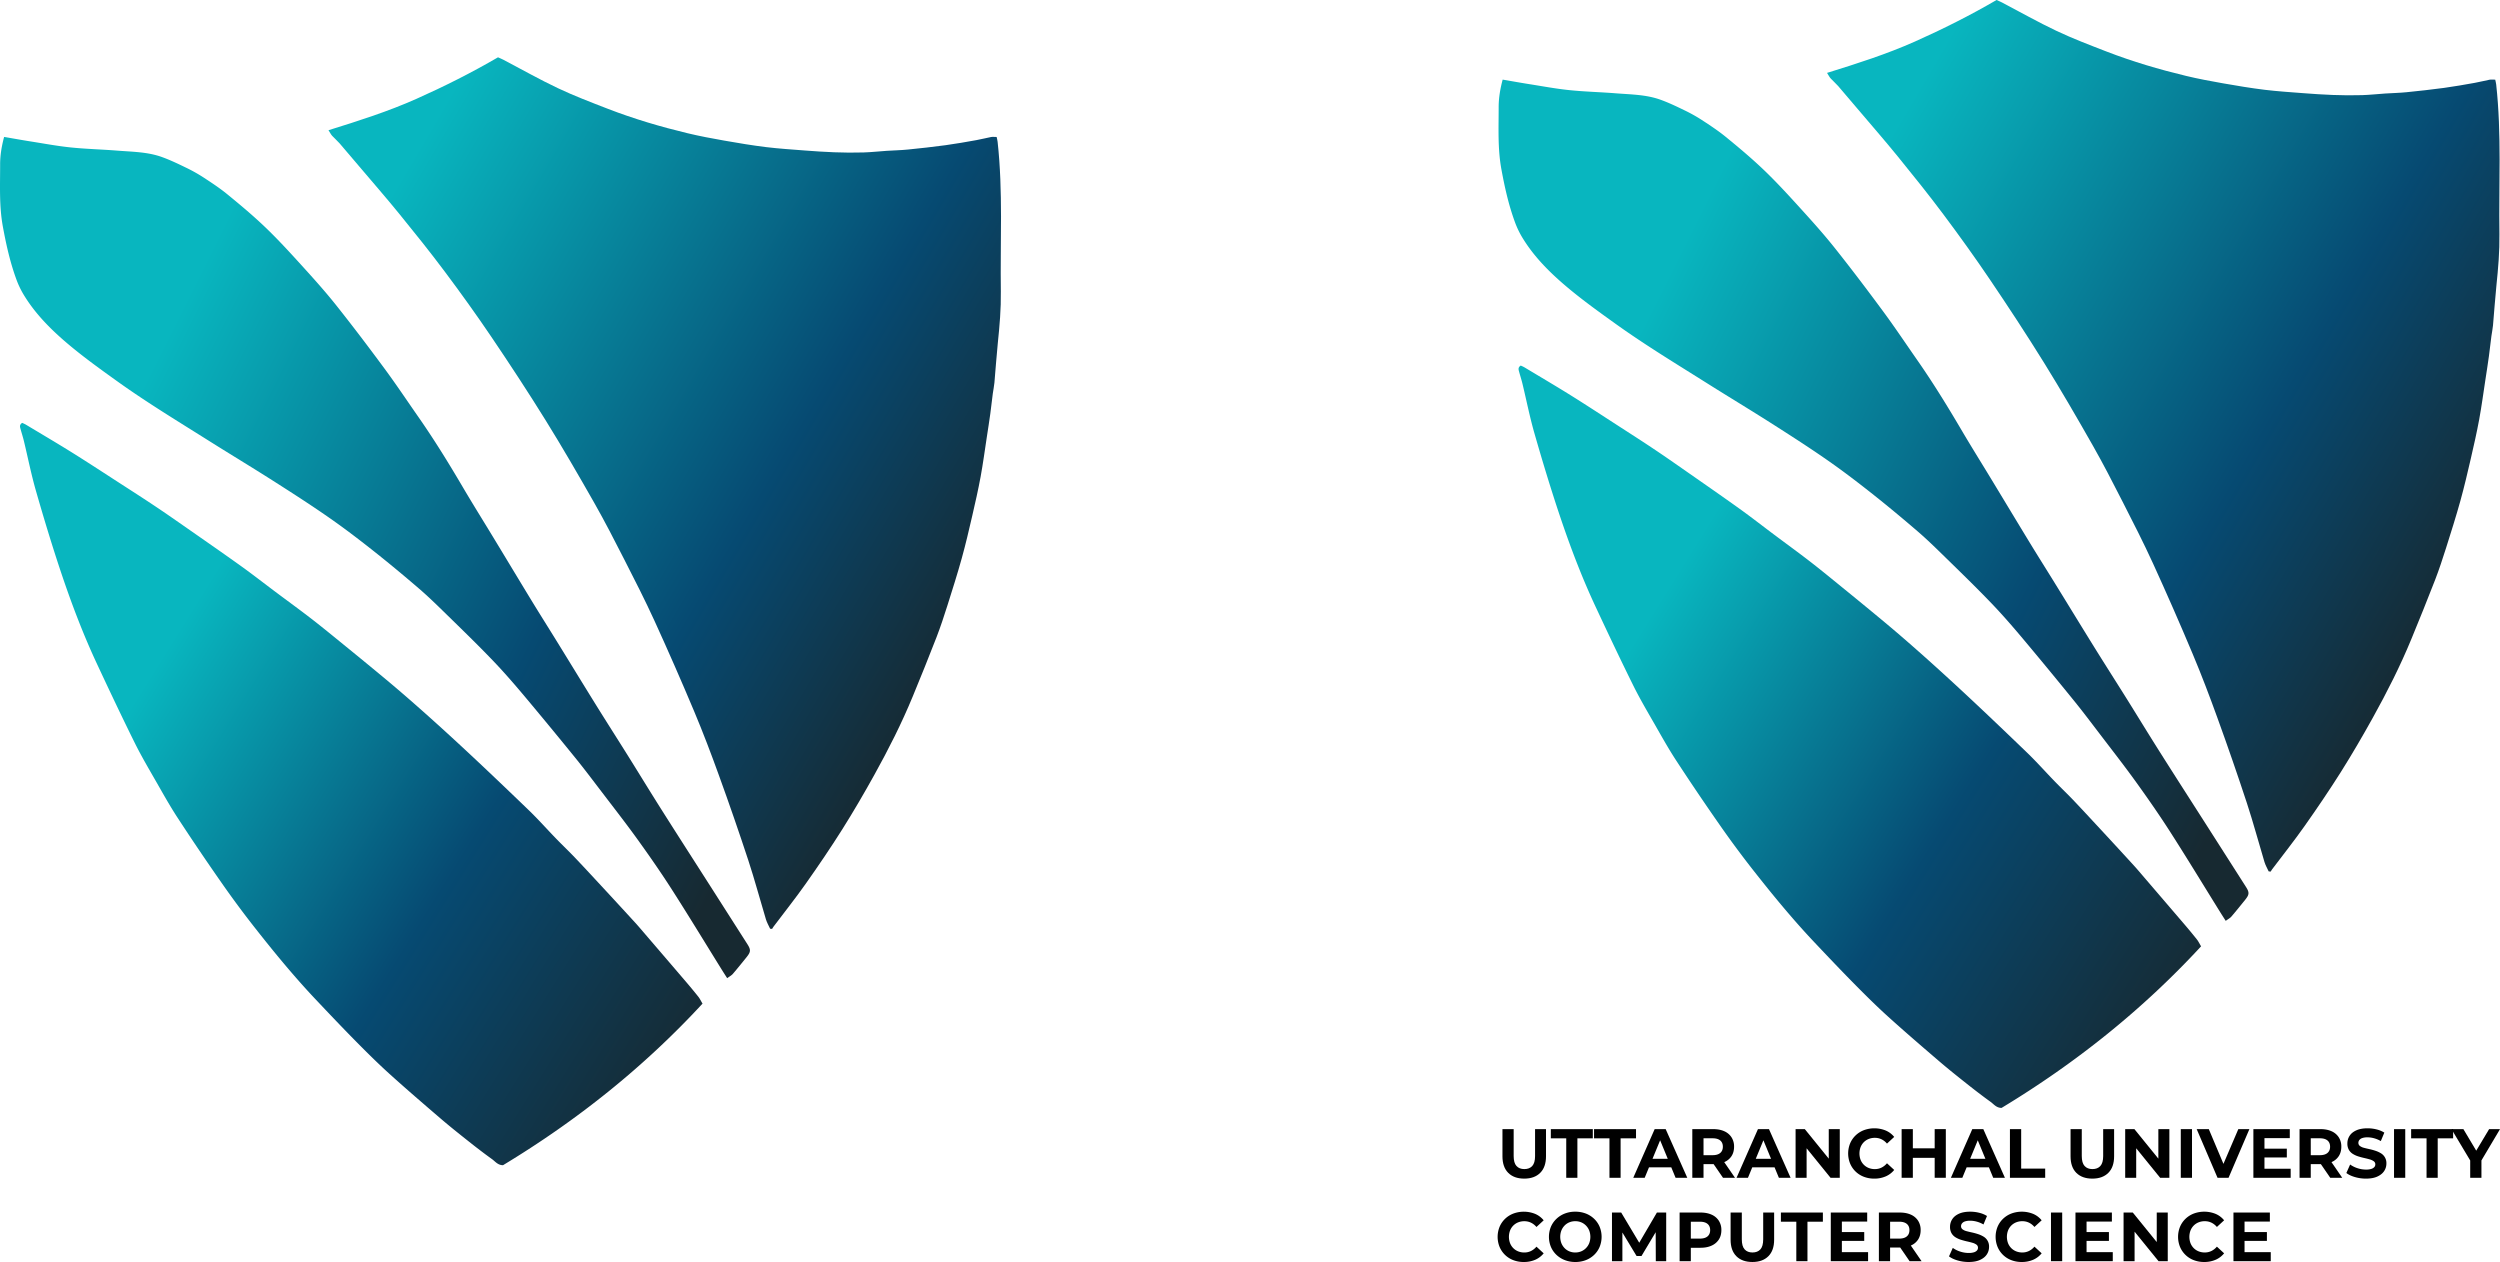 <svg id="Layer_1" data-name="Layer 1" xmlns="http://www.w3.org/2000/svg" xmlns:xlink="http://www.w3.org/1999/xlink" viewBox="0 0 4797.96 2422.04"><defs><style>.cls-1{fill:url(#linear-gradient);}.cls-2{fill:url(#linear-gradient-2);}.cls-3{fill:url(#linear-gradient-3);}.cls-4{fill:url(#linear-gradient-4);}.cls-5{fill:url(#linear-gradient-5);}.cls-6{fill:url(#linear-gradient-6);}</style><linearGradient id="linear-gradient" x1="3585.54" y1="223.42" x2="4788.52" y2="930.21" gradientUnits="userSpaceOnUse"><stop offset="0" stop-color="#08b6bf"/><stop offset="0.65" stop-color="#064a72"/><stop offset="1" stop-color="#172931"/></linearGradient><linearGradient id="linear-gradient-2" x1="3122.21" y1="1143.79" x2="4212.76" y2="1822.96" gradientUnits="userSpaceOnUse"><stop offset="0" stop-color="#08b6bf"/><stop offset="0.54" stop-color="#064a72"/><stop offset="1" stop-color="#172931"/></linearGradient><linearGradient id="linear-gradient-3" x1="3126.71" y1="567.23" x2="4389.26" y2="1197.45" gradientUnits="userSpaceOnUse"><stop offset="0" stop-color="#08b6bf"/><stop offset="0.63" stop-color="#064a72"/><stop offset="1" stop-color="#172931"/></linearGradient><linearGradient id="linear-gradient-4" x1="709.54" y1="333.42" x2="1912.52" y2="1040.21" xlink:href="#linear-gradient"/><linearGradient id="linear-gradient-5" x1="246.21" y1="1253.79" x2="1336.76" y2="1932.96" xlink:href="#linear-gradient-2"/><linearGradient id="linear-gradient-6" x1="250.71" y1="677.23" x2="1513.26" y2="1307.45" xlink:href="#linear-gradient-3"/></defs><path class="cls-1" d="M4354,1562.36c-2.71-5.93-6.14-11.67-8-17.83-11.39-37.73-21.5-75.83-33.81-113.28q-27-82.05-56.49-163.35c-14.82-41-30.3-81.88-47.24-122.15Q4171.6,1058,4132,971.28c-18.17-39.78-38.16-78.83-58.07-117.86-18.6-36.46-37.28-72.93-57.55-108.57-30.25-53.21-61-106.23-93.26-158.32-33.51-54-68.43-107.27-104.09-160-28.62-42.35-58.54-84-89.22-125-28.16-37.67-57.67-74.46-87.41-111-25.24-31.05-51.63-61.26-77.53-91.83-12.33-14.54-24.57-29.15-37.08-43.55-4.45-5.11-9.79-9.53-14.35-14.57-2.38-2.64-4-5.95-7-10.69,58.33-18.12,114.55-36.09,168.31-60S3781.05-80.48,3831.77-110c4,1.82,7.39,3.14,10.56,4.81,34.78,18.23,68.93,37.65,104.46,54.45,31.32,14.82,64,27.24,96.42,39.79,49.58,19.16,100.65,34.23,152.53,46.68,23.3,5.59,46.94,10,70.59,14.17,26.56,4.67,53.2,9.14,80,12.43,24.79,3,49.8,4.57,74.74,6.52,37.3,2.91,74.66,4.89,112.1,3.73,15-.46,29.92-2.15,44.9-3.14,13.31-.88,26.7-1.09,40-2.42,24.21-2.42,48.42-5.08,72.52-8.35,19.77-2.68,39.41-6.24,59.05-9.7,9.52-1.68,18.87-4.18,28.37-6,3.13-.59,6.48-.09,10.77-.09.69,3.32,1.54,6.26,1.87,9.24,10.55,95.66,4.82,191.62,6.2,287.45.47,33-2.38,65.68-5.77,98.43-2.64,25.47-4.26,51-6.55,76.53-.62,6.91-2.18,13.75-3.08,20.65-1.67,12.85-3,25.74-4.78,38.58-2,14.73-4.34,29.43-6.59,44.13-3.93,25.64-7.34,51.37-12,76.88-4.66,25.23-10.33,50.3-16.13,75.33-6.29,27.17-12.6,54.37-20.08,81.27-8.43,30.27-17.91,60.29-27.43,90.28-6.54,20.6-13.26,41.21-21.08,61.4-14.72,38-30.05,75.84-45.59,113.58-21.27,51.67-46.59,101.63-73.81,150.67-19.58,35.28-39.92,70.24-61.49,104.46-22.26,35.3-45.8,69.91-69.92,104.11-19.85,28.14-41.38,55.22-62.14,82.78-1,1.29-1.72,2.72-2.57,4.08Z" transform="translate(0 110)"/><path class="cls-2" d="M2918.56,591.59a74.9,74.9,0,0,1,7.17,3.44c29.88,18,60,35.66,89.51,54.09,30.68,19.14,60.87,39,91.22,58.59,22.35,14.44,44.77,28.8,66.87,43.58,21,14,41.7,28.48,62.4,42.92,34.39,24,68.88,47.88,102.94,72.3,22.33,16,43.94,32.92,65.92,49.37,23,17.25,46.38,34.15,69.13,51.74,20.94,16.19,41.32,33,61.84,49.68q31.91,25.93,63.6,52.12c15.84,13.1,31.63,26.25,47.18,39.65,84.1,72.44,164.31,148.67,244,225.42,18.47,17.79,35.44,37,53.27,55.37,12.2,12.58,25,24.69,37,37.39,19.19,20.21,38,40.7,57,61.14q28.71,31,57.23,62.21c6.76,7.41,13.21,15.09,19.73,22.7q38.53,44.9,77,89.84c8.4,9.83,16.68,19.76,24.7,29.87,2.91,3.67,4.9,8,8,13.17-112.28,121.65-240.62,224.08-382.9,310.11-10.16-.12-14.93-7.22-21.1-11.65-15.68-11.27-30.95-23.06-46-35-17.91-14.2-35.8-28.46-53.11-43.31-32.91-28.24-65.81-56.5-97.92-85.55-22.21-20.1-43.46-41.19-64.45-62.46-26-26.32-51.4-53.15-76.77-80-41.45-43.87-79.59-90.31-116.68-137.48q-33.49-42.61-64.44-87-42.87-61.32-83.74-123.89c-14.43-22-27.28-45-40.32-67.79-14.47-25.29-29.36-50.43-42.25-76.44-24.82-50.11-48.7-100.64-72.35-151.26-27.22-58.23-49.82-118.18-70.07-178.84-17-51-32.52-102.42-47.31-154-9-31.41-15.32-63.51-23-95.26-1.93-8-4.53-15.86-6.65-23.82C2914.11,598.78,2913.36,594.93,2918.56,591.59Z" transform="translate(0 110)"/><path class="cls-3" d="M2883.89,42.79c17.87,3.05,34.55,6.08,51.28,8.72,25.67,4.06,51.27,8.85,77.11,11.5,29.48,3,59.22,3.72,88.79,6.07,28.88,2.29,58.28,2.36,85.8,12.33,15.55,5.63,30.54,12.76,45.39,20a302.76,302.76,0,0,1,33.55,18.68c15.92,10.39,31.91,20.88,46.5,32.82,25,20.46,49.84,41.21,73,63.44,24.14,23.13,46.71,47.79,69.12,72.46,22.84,25.16,45.63,50.46,66.69,76.94,31.93,40.15,62.86,81,93.26,122.24,22.37,30.32,43.22,61.63,64.76,92.49,30.41,43.58,58.15,88.66,85,134.29,18.67,31.79,38.27,63.09,57.4,94.64,24.95,41.15,49.73,82.4,74.78,123.49,15.37,25.21,31.18,50.17,46.69,75.3,26,42.07,51.69,84.27,77.77,126.27,20,32.18,40.46,64.1,60.55,96.22,21.1,33.76,41.79,67.75,63.07,101.41,29,45.87,58.41,91.53,87.64,137.28q39.17,61.32,78.31,122.65c6.86,10.76,6.64,14.8-1.5,24.91-8.71,10.8-17.39,21.63-26.44,32.17-2.51,2.93-6.32,4.86-10.83,8.21-4.17-6.56-7.43-11.58-10.58-16.65-31.85-51.27-63.14-102.85-95.71-153.69-20.79-32.46-42.89-64.21-65.47-95.59-22.19-30.84-45.65-60.88-68.72-91.15-16.82-22-33.48-44.23-51-65.8q-48.49-59.81-98-118.87c-19.54-23.23-39.47-46.25-60.57-68.21-28.77-29.95-58.65-58.94-88.38-88-17.4-17-34.82-34.12-53.33-50-29.14-25.07-58.76-49.68-89-73.55-27.94-22.06-56.34-43.7-85.68-64-35-24.3-71-47.4-107.06-70.36-39.38-25.07-79.46-49.17-119-74.07-59.77-37.69-120.38-74.27-177.68-115.33-31.39-22.49-62.87-45.06-92.33-69.71-34.34-28.72-66-60.23-88.71-98.54A170.51,170.51,0,0,1,2907,315.06c-11.89-32.66-19.34-66.27-25.58-100.35-7.27-39.72-5.16-79.48-5.21-119.27C2876.23,78.15,2879.05,61,2883.89,42.79Z" transform="translate(0 110)"/><path d="M2925.36,2152q-19.68,0-30.77-11.07t-11.1-31.74V2057H2905v51.62q0,13.21,5.41,19.14t15.06,5.94q9.77,0,15.19-5.94t5.41-19.14V2057h21v52.16q0,20.67-11.1,31.74T2925.36,2152Z" transform="translate(0 110)"/><path d="M3005.91,2150.39v-75.76h-29.58V2057h80.56v17.61h-29.58v75.76Z" transform="translate(0 110)"/><path d="M3088.85,2150.39v-75.76h-29.58V2057h80.55v17.61h-29.58v75.76Z" transform="translate(0 110)"/><path d="M3134.54,2150.39l41.07-93.37h21.13l41.47,93.37h-22.45L3181.82,2068h8.58l-33.94,82.43Zm20.73-20,5.42-16.4h47.8l5.55,16.4Z" transform="translate(0 110)"/><path d="M3247.85,2150.39V2057h40q12.42,0,21.4,4.07a31.54,31.54,0,0,1,13.86,11.67,32.56,32.56,0,0,1,4.89,18q0,10.53-4.89,18.07a30.7,30.7,0,0,1-13.86,11.47q-9,3.95-21.4,3.94H3259.6l9.77-9.34v35.48Zm21.52-33.08L3259.6,2107h27.07q9.78,0,14.79-4.27t5-12q0-7.74-5-11.94t-14.79-4.2H3259.6l9.77-10.27Zm37.38,33.08-23.25-33.88h23l23.25,33.88Z" transform="translate(0 110)"/><path d="M3332.76,2150.39l41.07-93.37H3395l41.47,93.37H3414L3380,2068h8.58l-33.94,82.43Zm20.73-20,5.42-16.4h47.8l5.55,16.4Z" transform="translate(0 110)"/><path d="M3446.07,2150.39V2057h17.69l54.54,67.23h-8.58V2057h21.13v93.37h-17.7l-54.54-67.22h8.59v67.22Z" transform="translate(0 110)"/><path d="M3597,2152a55,55,0,0,1-19.87-3.53,46.29,46.29,0,0,1-26.41-25.41,51.49,51.49,0,0,1,0-38.68,46.05,46.05,0,0,1,10.56-15.34,47.29,47.29,0,0,1,16-10.07,58,58,0,0,1,41.66.67,42.23,42.23,0,0,1,16.38,12.33l-13.87,12.81a31.45,31.45,0,0,0-10.49-8.27,29.23,29.23,0,0,0-12.75-2.8,31.17,31.17,0,0,0-11.88,2.2,27.62,27.62,0,0,0-9.38,6.2,28,28,0,0,0-6.14,9.47,34.86,34.86,0,0,0,0,24.27,27.62,27.62,0,0,0,15.52,15.68,31.37,31.37,0,0,0,11.88,2.2,28.72,28.72,0,0,0,12.75-2.87,32.2,32.2,0,0,0,10.49-8.34l13.87,12.81a42.79,42.79,0,0,1-16.38,12.4A54.12,54.12,0,0,1,3597,2152Z" transform="translate(0 110)"/><path d="M3671.1,2150.39h-21.53V2057h21.53Zm43.44-38.28h-45.16v-18.27h45.16ZM3713,2057h21.39v93.37H3713Z" transform="translate(0 110)"/><path d="M3744.13,2150.39,3785.2,2057h21.13l41.46,93.37h-22.45L3791.4,2068H3800l-33.94,82.43Zm20.73-20,5.41-16.4h47.81l5.55,16.4Z" transform="translate(0 110)"/><path d="M3857.43,2150.39V2057H3879v75.76h46.09v17.61Z" transform="translate(0 110)"/><path d="M4015.64,2152q-19.68,0-30.77-11.07t-11.09-31.74V2057h21.52v51.62q0,13.21,5.42,19.14t15.05,5.94q9.77,0,15.19-5.94t5.41-19.14V2057h21v52.16q0,20.67-11.09,31.74T4015.64,2152Z" transform="translate(0 110)"/><path d="M4078.63,2150.39V2057h17.7l54.54,67.23h-8.59V2057h21.13v93.37h-17.69l-54.54-67.22h8.58v67.22Z" transform="translate(0 110)"/><path d="M4185.33,2150.39V2057h21.53v93.37Z" transform="translate(0 110)"/><path d="M4255.85,2150.39l-40-93.37h23.24l34.87,82.7h-13.61l35.4-82.7H4317l-40,93.37Z" transform="translate(0 110)"/><path d="M4345.92,2133.05h50.31v17.34h-71.57V2057h69.86v17.34h-48.6Zm-1.59-38.55h44.51v16.94h-44.51Z" transform="translate(0 110)"/><path d="M4413.27,2150.39V2057h40q12.42,0,21.4,4.07a31.54,31.54,0,0,1,13.86,11.67,32.56,32.56,0,0,1,4.89,18q0,10.53-4.89,18.07a30.7,30.7,0,0,1-13.86,11.47q-9,3.95-21.4,3.94H4425l9.77-9.34v35.48Zm21.52-33.08L4425,2107h27.07q9.78,0,14.79-4.27t5-12q0-7.74-5-11.94t-14.79-4.2H4425l9.77-10.27Zm37.38,33.08-23.25-33.88h23l23.25,33.88Z" transform="translate(0 110)"/><path d="M4540.84,2152a75.41,75.41,0,0,1-21.33-3q-10.24-3-16.44-7.8l7.26-16.28a50.24,50.24,0,0,0,14,7,51.9,51.9,0,0,0,16.51,2.73,32.33,32.33,0,0,0,10.23-1.33,12.71,12.71,0,0,0,5.75-3.54,7.73,7.73,0,0,0,1.84-5.13,7.08,7.08,0,0,0-2.9-5.94,23.57,23.57,0,0,0-7.73-3.6q-4.81-1.4-10.5-2.67t-11.42-3.06a45.74,45.74,0,0,1-10.56-4.81,22.37,22.37,0,0,1-7.66-7.87,23.82,23.82,0,0,1-2.84-12.2,26.5,26.5,0,0,1,4.22-14.6q4.23-6.62,12.88-10.54t21.72-3.94a70.85,70.85,0,0,1,17.24,2.14,50.75,50.75,0,0,1,14.85,6.13l-6.73,16.28a53.64,53.64,0,0,0-12.81-5.41,48.18,48.18,0,0,0-12.68-1.8,30.41,30.41,0,0,0-10.17,1.4,11.86,11.86,0,0,0-5.61,3.8,8.77,8.77,0,0,0-1.78,5.34,7.25,7.25,0,0,0,2.9,6,21.21,21.21,0,0,0,7.66,3.54q4.76,1.26,10.57,2.53a116.29,116.29,0,0,1,11.49,3.14,50.86,50.86,0,0,1,10.43,4.73,21.82,21.82,0,0,1,10.7,19.81,25.7,25.7,0,0,1-4.3,14.4q-4.29,6.54-13,10.54T4540.84,2152Z" transform="translate(0 110)"/><path d="M4594.58,2150.39V2057h21.53v93.37Z" transform="translate(0 110)"/><path d="M4657,2150.39v-75.76h-29.58V2057H4708v17.61h-29.58v75.76Z" transform="translate(0 110)"/><path d="M4740.77,2150.39v-38.15l4.89,13.07L4704.85,2057h22.85l31.17,52.29h-13.08l31.3-52.29H4798l-40.55,68.29,4.89-13.07v38.15Z" transform="translate(0 110)"/><path d="M2924.24,2312a55,55,0,0,1-19.88-3.53A46.37,46.37,0,0,1,2878,2283.1a51.49,51.49,0,0,1,0-38.68,46.35,46.35,0,0,1,10.56-15.34,47.55,47.55,0,0,1,16-10.07,58.2,58.2,0,0,1,41.67.67,42.2,42.2,0,0,1,16.37,12.34l-13.86,12.8a31.71,31.71,0,0,0-10.5-8.27,29.23,29.23,0,0,0-12.75-2.8,31.21,31.21,0,0,0-11.88,2.2,27.57,27.57,0,0,0-15.52,15.67,34.89,34.89,0,0,0,0,24.28,28,28,0,0,0,6.14,9.47,27.72,27.72,0,0,0,9.38,6.2,31.21,31.21,0,0,0,11.88,2.2,28.59,28.59,0,0,0,12.75-2.87,32.44,32.44,0,0,0,10.5-8.33l13.86,12.8a42.86,42.86,0,0,1-16.37,12.41A54.36,54.36,0,0,1,2924.24,2312Z" transform="translate(0 110)"/><path d="M3023.41,2312a55.17,55.17,0,0,1-20.2-3.6,48.85,48.85,0,0,1-16.12-10.13,46,46,0,0,1-10.63-15.34,51.11,51.11,0,0,1,0-38.48,46,46,0,0,1,10.63-15.27,48.91,48.91,0,0,1,16-10.14,54.69,54.69,0,0,1,20.14-3.6,55.73,55.73,0,0,1,20.14,3.53,48.21,48.21,0,0,1,16,10.07,45.66,45.66,0,0,1,10.63,15.34,51.31,51.31,0,0,1,0,38.61,45.45,45.45,0,0,1-10.63,15.41,48.05,48.05,0,0,1-16,10.07A55.37,55.37,0,0,1,3023.41,2312Zm-.13-18.27a29,29,0,0,0,11.42-2.2,27.79,27.79,0,0,0,9.18-6.27,28.91,28.91,0,0,0,6.14-9.47,34.5,34.5,0,0,0,0-24.14,28.91,28.91,0,0,0-6.14-9.47,27.79,27.79,0,0,0-9.18-6.27,29,29,0,0,0-11.42-2.2,29.52,29.52,0,0,0-11.49,2.2,27,27,0,0,0-9.18,6.27,29.39,29.39,0,0,0-6.07,9.47,34.5,34.5,0,0,0,0,24.14,29.39,29.39,0,0,0,6.07,9.47,27,27,0,0,0,9.18,6.27A29.52,29.52,0,0,0,3023.28,2293.77Z" transform="translate(0 110)"/><path d="M3093.67,2310.44v-93.36h17.69l39.36,65.89h-9.38l38.56-65.89h17.83v93.36h-19.94l-.26-62.28h4l-31.17,52.28h-9.51l-31.56-52.28h4.36v62.28Z" transform="translate(0 110)"/><path d="M3223.48,2310.44v-93.36h40q12.42,0,21.4,4.07a31.36,31.36,0,0,1,13.86,11.67,32.55,32.55,0,0,1,4.89,18q0,10.54-4.89,18.08a32,32,0,0,1-13.86,11.67q-9,4.13-21.4,4.13h-28.26L3245,2275v35.48Zm21.53-33.07-9.78-10.27h27.08q9.77,0,14.79-4.27t5-12q0-7.72-5-11.93t-14.79-4.21h-27.08l9.78-10.27Z" transform="translate(0 110)"/><path d="M3363.2,2312q-19.68,0-30.77-11.07t-11.09-31.74v-52.15h21.52v51.62q0,13.2,5.42,19.14t15,5.93q9.78,0,15.19-5.93t5.42-19.14v-51.62h21v52.15q0,20.67-11.09,31.74T3363.2,2312Z" transform="translate(0 110)"/><path d="M3447.46,2310.44v-75.76h-29.59v-17.6h80.56v17.6h-29.58v75.76Z" transform="translate(0 110)"/><path d="M3534.88,2293.1h50.32v17.34h-71.58v-93.36h69.86v17.34h-48.6Zm-1.59-38.54h44.51v16.94h-44.51Z" transform="translate(0 110)"/><path d="M3605.93,2310.44v-93.36h40q12.42,0,21.4,4.07a31.41,31.41,0,0,1,13.86,11.67,32.55,32.55,0,0,1,4.89,18q0,10.54-4.89,18.08a30.83,30.83,0,0,1-13.86,11.47q-9,3.93-21.4,3.93h-28.26l9.77-9.34v35.48Zm21.52-33.07-9.77-10.27h27.07q9.78,0,14.79-4.27t5-12q0-7.72-5-11.93t-14.79-4.21h-27.07l9.77-10.27Zm37.38,33.07-23.25-33.87h23l23.25,33.87Z" transform="translate(0 110)"/><path d="M3778.26,2312a75.39,75.39,0,0,1-21.32-3q-10.24-3-16.45-7.8l7.27-16.27a50.58,50.58,0,0,0,14,7,51.94,51.94,0,0,0,16.51,2.73,32.35,32.35,0,0,0,10.24-1.33,12.75,12.75,0,0,0,5.74-3.53,7.77,7.77,0,0,0,1.85-5.14,7.05,7.05,0,0,0-2.9-5.93,23.88,23.88,0,0,0-7.73-3.61c-3.22-.93-6.71-1.82-10.5-2.66s-7.59-1.87-11.42-3.07a46,46,0,0,1-10.57-4.8,22.54,22.54,0,0,1-7.66-7.87,24,24,0,0,1-2.84-12.21,26.51,26.51,0,0,1,4.23-14.6q4.23-6.6,12.88-10.54t21.72-3.93a70.7,70.7,0,0,1,17.23,2.13,50.66,50.66,0,0,1,14.86,6.14l-6.73,16.27a53.6,53.6,0,0,0-12.81-5.4,48.23,48.23,0,0,0-12.68-1.8,30.12,30.12,0,0,0-10.17,1.4,11.74,11.74,0,0,0-5.61,3.8,8.73,8.73,0,0,0-1.79,5.33,7.26,7.26,0,0,0,2.91,6,21.21,21.21,0,0,0,7.66,3.53q4.76,1.28,10.56,2.53a117.55,117.55,0,0,1,11.49,3.14,51.24,51.24,0,0,1,10.44,4.73,21.79,21.79,0,0,1,10.69,19.81,25.72,25.72,0,0,1-4.29,14.41q-4.29,6.52-13,10.53T3778.26,2312Z" transform="translate(0 110)"/><path d="M3880,2312a55,55,0,0,1-19.88-3.53,46.37,46.37,0,0,1-26.41-25.41,51.62,51.62,0,0,1,0-38.68,46.35,46.35,0,0,1,10.56-15.34,47.55,47.55,0,0,1,16-10.07,58.2,58.2,0,0,1,41.67.67,42.2,42.2,0,0,1,16.37,12.34l-13.86,12.8a31.51,31.51,0,0,0-10.5-8.27,29.21,29.21,0,0,0-12.74-2.8,31.22,31.22,0,0,0-11.89,2.2,28,28,0,0,0-9.38,6.2,28.26,28.26,0,0,0-6.14,9.47,34.89,34.89,0,0,0,0,24.28,28.16,28.16,0,0,0,6.14,9.47,27.82,27.82,0,0,0,9.38,6.2,31.22,31.22,0,0,0,11.89,2.2,28.57,28.57,0,0,0,12.74-2.87,32.23,32.23,0,0,0,10.5-8.33l13.86,12.8a42.86,42.86,0,0,1-16.37,12.41A54.32,54.32,0,0,1,3880,2312Z" transform="translate(0 110)"/><path d="M3936.2,2310.44v-93.36h21.53v93.36Z" transform="translate(0 110)"/><path d="M4004.48,2293.1h50.31v17.34h-71.57v-93.36h69.86v17.34h-48.6Zm-1.59-38.54h44.51v16.94h-44.51Z" transform="translate(0 110)"/><path d="M4075.52,2310.44v-93.36h17.7l54.54,67.22h-8.58v-67.22h21.13v93.36h-17.7l-54.54-67.22h8.58v67.22Z" transform="translate(0 110)"/><path d="M4230.17,2312a55,55,0,0,1-19.88-3.53,46.37,46.37,0,0,1-26.41-25.41,51.62,51.62,0,0,1,0-38.68,46.35,46.35,0,0,1,10.56-15.34,47.55,47.55,0,0,1,16-10.07,58.2,58.2,0,0,1,41.67.67,42.2,42.2,0,0,1,16.37,12.34l-13.86,12.8a31.51,31.51,0,0,0-10.5-8.27,29.21,29.21,0,0,0-12.74-2.8,31.22,31.22,0,0,0-11.89,2.2,28,28,0,0,0-9.38,6.2,28.26,28.26,0,0,0-6.14,9.47,34.89,34.89,0,0,0,0,24.28,28.16,28.16,0,0,0,6.14,9.47,27.82,27.82,0,0,0,9.38,6.2,31.22,31.22,0,0,0,11.89,2.2,28.57,28.57,0,0,0,12.74-2.87,32.23,32.23,0,0,0,10.5-8.33l13.86,12.8a42.86,42.86,0,0,1-16.37,12.41A54.32,54.32,0,0,1,4230.17,2312Z" transform="translate(0 110)"/><path d="M4307.68,2293.1H4358v17.34h-71.58v-93.36h69.86v17.34h-48.6Zm-1.58-38.54h44.5v16.94h-44.5Z" transform="translate(0 110)"/><path class="cls-4" d="M1478,1672.36c-2.71-5.93-6.14-11.67-8-17.83-11.39-37.73-21.5-75.83-33.81-113.28q-27-82.05-56.49-163.35c-14.82-41-30.3-81.88-47.24-122.15Q1295.6,1168,1256,1081.28c-18.17-39.78-38.16-78.83-58.07-117.86-18.6-36.46-37.28-72.93-57.55-108.57-30.25-53.21-60.95-106.23-93.26-158.32-33.51-54-68.43-107.27-104.09-160-28.62-42.35-58.54-84-89.22-125-28.16-37.67-57.67-74.46-87.41-111-25.24-31.05-51.63-61.26-77.53-91.83-12.33-14.54-24.57-29.15-37.08-43.55-4.45-5.11-9.79-9.53-14.35-14.57-2.38-2.64-3.95-5.95-7-10.69,58.33-18.12,114.55-36.09,168.31-60S905.05,29.52,955.77,0c4,1.82,7.39,3.14,10.56,4.81,34.78,18.23,68.93,37.65,104.46,54.45,31.32,14.82,64,27.24,96.42,39.79,49.58,19.16,100.65,34.23,152.53,46.68,23.3,5.59,46.94,10,70.59,14.17,26.56,4.67,53.2,9.14,80,12.43,24.79,3,49.8,4.57,74.74,6.52,37.3,2.91,74.66,4.89,112.1,3.73,15-.46,29.92-2.15,44.9-3.14,13.31-.88,26.7-1.09,40-2.42,24.21-2.42,48.42-5.08,72.52-8.35,19.77-2.68,39.41-6.24,59-9.7,9.52-1.68,18.87-4.18,28.37-6,3.13-.59,6.48-.09,10.77-.09.69,3.32,1.54,6.26,1.87,9.24,10.55,95.66,4.82,191.62,6.2,287.45.47,33-2.38,65.68-5.77,98.43-2.64,25.47-4.26,51-6.55,76.53-.62,6.91-2.18,13.75-3.08,20.65-1.67,12.85-3,25.74-4.78,38.58-2,14.73-4.34,29.43-6.59,44.13-3.93,25.64-7.34,51.37-12,76.88-4.66,25.23-10.33,50.3-16.13,75.33-6.29,27.17-12.6,54.37-20.08,81.27-8.43,30.27-17.91,60.29-27.43,90.28-6.54,20.6-13.26,41.21-21.08,61.4-14.72,38-30,75.84-45.59,113.58-21.27,51.67-46.59,101.63-73.81,150.67-19.58,35.28-39.92,70.24-61.49,104.46-22.26,35.3-45.8,69.91-69.92,104.11-19.85,28.14-41.38,55.22-62.14,82.78-1,1.29-1.72,2.72-2.57,4.08Z" transform="translate(0 110)"/><path class="cls-5" d="M42.56,701.59A74.9,74.9,0,0,1,49.73,705c29.88,18,60,35.66,89.51,54.09,30.68,19.14,60.87,39,91.22,58.59,22.35,14.44,44.77,28.8,66.87,43.58,21,14,41.7,28.48,62.4,42.92,34.39,24,68.88,47.88,102.94,72.3,22.33,16,43.94,32.92,65.92,49.37,23,17.25,46.38,34.15,69.13,51.74,20.94,16.19,41.32,33,61.84,49.68q31.91,25.93,63.6,52.12c15.84,13.1,31.63,26.25,47.18,39.65,84.1,72.44,164.31,148.67,244,225.42,18.47,17.79,35.44,37,53.27,55.37,12.2,12.58,25,24.69,37,37.39,19.19,20.21,38.05,40.7,57,61.14q28.71,31,57.23,62.21c6.76,7.41,13.21,15.09,19.73,22.7q38.54,44.9,77,89.84c8.4,9.83,16.68,19.76,24.7,29.87,2.91,3.67,4.9,8,8,13.17-112.28,121.65-240.62,224.08-382.9,310.11-10.16-.12-14.93-7.22-21.1-11.65-15.68-11.27-31-23.06-46-35-17.91-14.2-35.8-28.46-53.11-43.31-32.91-28.24-65.81-56.5-97.92-85.55-22.21-20.1-43.46-41.19-64.45-62.46-26-26.32-51.4-53.15-76.77-80-41.45-43.87-79.59-90.31-116.68-137.48q-33.5-42.61-64.44-87-42.87-61.32-83.74-123.89c-14.43-22-27.28-45-40.32-67.79-14.47-25.29-29.36-50.43-42.25-76.44-24.82-50.11-48.7-100.64-72.35-151.26-27.22-58.23-49.82-118.18-70.07-178.84-17-51-32.52-102.42-47.31-154-9-31.41-15.32-63.51-23-95.26-1.93-8-4.53-15.86-6.65-23.82C38.11,708.78,37.36,704.93,42.56,701.59Z" transform="translate(0 110)"/><path class="cls-6" d="M7.89,152.79c17.87,3.05,34.55,6.08,51.28,8.72,25.67,4.06,51.27,8.85,77.11,11.5,29.48,3,59.22,3.72,88.79,6.07,28.88,2.29,58.28,2.36,85.8,12.33,15.55,5.63,30.54,12.76,45.39,20a302.76,302.76,0,0,1,33.55,18.68c15.92,10.39,31.91,20.88,46.5,32.82,25,20.46,49.84,41.21,73,63.44,24.14,23.13,46.71,47.79,69.12,72.46,22.84,25.16,45.63,50.46,66.69,76.94,31.93,40.15,62.86,81,93.26,122.24,22.37,30.32,43.22,61.63,64.76,92.49,30.41,43.58,58.15,88.66,85,134.29,18.67,31.79,38.27,63.09,57.4,94.64,25,41.15,49.73,82.4,74.78,123.49,15.37,25.21,31.18,50.17,46.69,75.3,26,42.07,51.69,84.27,77.77,126.27,20,32.18,40.46,64.1,60.55,96.22,21.1,33.76,41.79,67.75,63.07,101.41,29,45.87,58.41,91.53,87.64,137.28q39.17,61.32,78.31,122.65c6.86,10.76,6.64,14.8-1.5,24.91-8.71,10.8-17.39,21.63-26.44,32.17-2.51,2.93-6.32,4.86-10.83,8.21-4.17-6.56-7.43-11.58-10.58-16.65-31.85-51.27-63.14-102.85-95.71-153.69-20.79-32.46-42.89-64.21-65.47-95.59-22.19-30.84-45.65-60.88-68.72-91.15-16.82-22-33.48-44.23-51-65.8q-48.49-59.81-98-118.87c-19.54-23.23-39.47-46.25-60.57-68.21-28.77-30-58.65-58.94-88.38-88-17.4-17-34.82-34.12-53.33-50-29.14-25.07-58.76-49.68-89-73.55-27.94-22.06-56.34-43.7-85.68-64-35-24.3-71-47.4-107.06-70.36-39.38-25.07-79.46-49.17-119-74.07-59.77-37.69-120.38-74.27-177.68-115.33-31.39-22.49-62.87-45.06-92.33-69.71-34.34-28.72-66-60.23-88.71-98.54A170.51,170.51,0,0,1,31,425.06C19.15,392.4,11.7,358.79,5.46,324.71-1.81,285,.3,245.23.25,205.44.23,188.15,3.05,171,7.89,152.79Z" transform="translate(0 110)"/></svg>